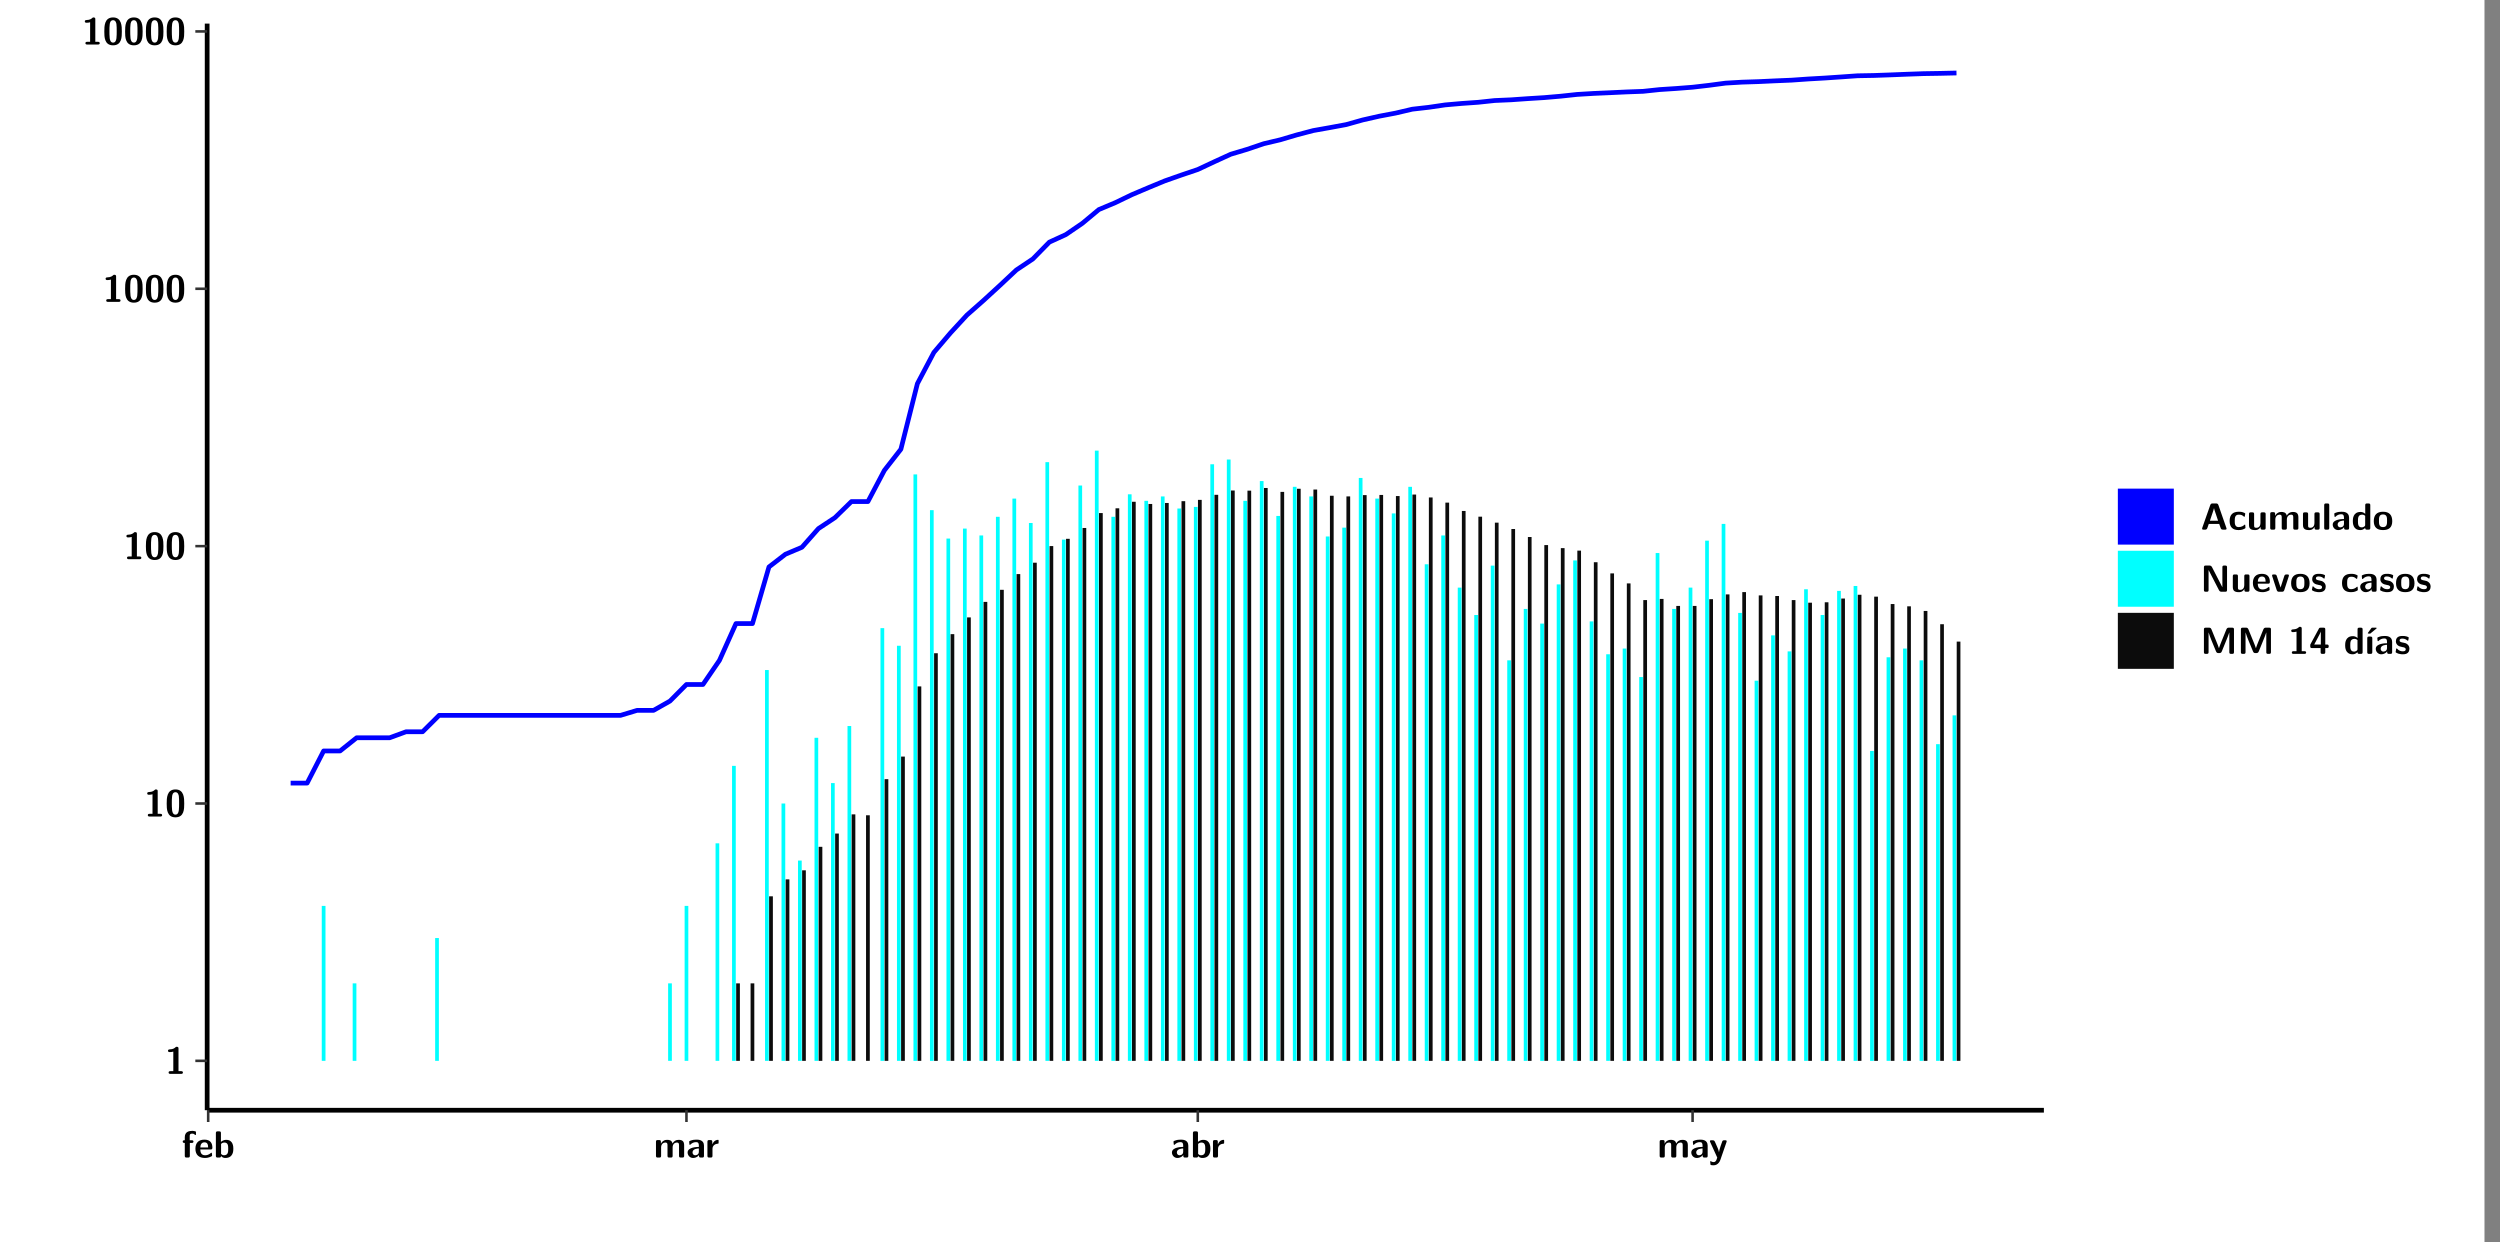 <?xml version="1.0" encoding="UTF-8"?>
<svg xmlns="http://www.w3.org/2000/svg" xmlns:xlink="http://www.w3.org/1999/xlink" width="579.653pt" height="288pt" viewBox="0 0 579.653 288" version="1.1">
<rect x="0" y="0" width="579.653" height="288" fill="#808080" stroke="none"/>
<defs>
<g>
<symbol overflow="visible" id="glyph0-0">
<path style="stroke:none;" d=""/>
</symbol>
<symbol overflow="visible" id="glyph0-1">
<path style="stroke:none;" d="M 3.109 -5.859 C 3.109 -6.016 3.109 -6.281 2.719 -6.281 C 2.547 -6.281 2.516 -6.266 2.406 -6.156 C 2.25 -6.016 1.922 -5.688 1.047 -5.672 C 0.891 -5.672 0.672 -5.609 0.672 -5.359 C 0.672 -5.047 0.969 -5.047 1.094 -5.047 C 1.344 -5.047 1.656 -5.078 1.906 -5.156 L 1.906 -0.625 L 1.234 -0.625 C 1.109 -0.625 0.812 -0.625 0.812 -0.312 C 0.812 0 1.109 0 1.234 0 L 3.719 0 C 3.828 0 4.141 0 4.141 -0.312 C 4.141 -0.625 3.828 -0.625 3.719 -0.625 L 3.109 -0.625 Z M 3.109 -5.859 "/>
</symbol>
<symbol overflow="visible" id="glyph0-2">
<path style="stroke:none;" d="M 4.438 -3 C 4.438 -4.203 4.438 -6.281 2.406 -6.281 C 0.375 -6.281 0.375 -4.219 0.375 -3 C 0.375 -1.812 0.375 0.188 2.406 0.188 C 4.438 0.188 4.438 -1.781 4.438 -3 Z M 2.406 -0.438 C 1.75 -0.438 1.656 -1.25 1.625 -1.484 C 1.562 -1.953 1.562 -2.766 1.562 -3.125 C 1.562 -3.641 1.562 -4.203 1.625 -4.641 C 1.641 -4.875 1.734 -5.641 2.406 -5.641 C 3.047 -5.641 3.156 -4.906 3.188 -4.734 C 3.25 -4.281 3.25 -3.594 3.25 -3.125 C 3.25 -2.625 3.25 -1.953 3.188 -1.469 C 3.156 -1.234 3.062 -0.438 2.406 -0.438 Z M 2.406 -0.438 "/>
</symbol>
<symbol overflow="visible" id="glyph0-3">
<path style="stroke:none;" d="M 1.922 -3.391 L 2.344 -3.391 C 2.453 -3.391 2.766 -3.391 2.766 -3.703 C 2.766 -4.016 2.453 -4.016 2.344 -4.016 L 1.891 -4.016 L 1.891 -4.969 C 1.891 -5.203 1.891 -5.547 2.469 -5.547 C 2.75 -5.547 2.922 -5.469 3.094 -5.297 C 3.156 -5.234 3.188 -5.219 3.219 -5.219 C 3.344 -5.219 3.344 -5.297 3.344 -5.438 L 3.344 -5.844 C 3.344 -6.062 3.328 -6.062 3.031 -6.125 C 2.781 -6.188 2.594 -6.188 2.469 -6.188 C 1.812 -6.188 0.75 -6.031 0.75 -4.719 L 0.75 -4.016 C 0.562 -4.016 0.266 -4.016 0.266 -3.703 C 0.266 -3.391 0.562 -3.391 0.75 -3.391 L 0.75 -0.422 C 0.75 -0.109 0.844 0 1.172 0 L 1.5 0 C 1.828 0 1.922 -0.109 1.922 -0.422 Z M 1.922 -3.391 "/>
</symbol>
<symbol overflow="visible" id="glyph0-4">
<path style="stroke:none;" d="M 3.781 -1.875 C 3.984 -1.875 4.203 -1.891 4.203 -2.281 C 4.203 -3.406 3.672 -4.156 2.359 -4.156 C 0.969 -4.156 0.266 -3.375 0.266 -2.047 C 0.266 -0.609 1.109 0.094 2.484 0.094 C 2.812 0.094 3.312 0.047 3.891 -0.234 C 4.078 -0.328 4.141 -0.359 4.141 -0.469 C 4.141 -0.531 4.125 -0.781 4.109 -0.844 C 4.078 -1.125 4.062 -1.125 3.984 -1.125 C 3.953 -1.125 3.938 -1.125 3.844 -1.047 C 3.328 -0.594 2.797 -0.531 2.516 -0.531 C 1.531 -0.531 1.422 -1.312 1.391 -1.875 Z M 1.406 -2.344 C 1.422 -2.875 1.609 -3.531 2.359 -3.531 C 3.062 -3.531 3.203 -3.031 3.219 -2.344 Z M 1.406 -2.344 "/>
</symbol>
<symbol overflow="visible" id="glyph0-5">
<path style="stroke:none;" d="M 1.703 -5.656 C 1.703 -5.938 1.641 -6.078 1.281 -6.078 L 0.953 -6.078 C 0.641 -6.078 0.531 -5.984 0.531 -5.656 L 0.531 -0.422 C 0.531 -0.109 0.625 0 0.953 0 L 1.312 0 C 1.453 0 1.719 0 1.734 -0.344 C 2.125 0.094 2.578 0.094 2.719 0.094 C 4.578 0.094 4.578 -1.594 4.578 -2.031 C 4.578 -2.453 4.578 -4.109 2.938 -4.109 C 2.219 -4.109 1.781 -3.703 1.703 -3.625 Z M 1.734 -3.172 C 1.844 -3.281 2.109 -3.484 2.5 -3.484 C 3.391 -3.484 3.391 -2.672 3.391 -2.016 C 3.391 -1.375 3.391 -0.531 2.406 -0.531 C 2.047 -0.531 1.828 -0.75 1.734 -0.875 Z M 1.734 -3.172 "/>
</symbol>
<symbol overflow="visible" id="glyph0-6">
<path style="stroke:none;" d="M 7.062 -2.844 C 7.062 -3.75 6.672 -4.109 5.781 -4.109 C 5.156 -4.109 4.688 -3.828 4.359 -3.25 C 4.219 -4.078 3.484 -4.109 3.109 -4.109 C 2.938 -4.109 2.578 -4.109 2.188 -3.828 C 1.906 -3.625 1.734 -3.344 1.672 -3.203 L 1.672 -3.641 C 1.672 -3.922 1.609 -4.062 1.25 -4.062 L 0.953 -4.062 C 0.625 -4.062 0.531 -3.969 0.531 -3.641 L 0.531 -0.422 C 0.531 -0.109 0.625 0 0.953 0 L 1.297 0 C 1.625 0 1.719 -0.109 1.719 -0.422 L 1.719 -2.359 C 1.719 -3.141 2.25 -3.484 2.688 -3.484 C 3.109 -3.484 3.203 -3.297 3.203 -2.828 L 3.203 -0.422 C 3.203 -0.109 3.297 0 3.625 0 L 3.969 0 C 4.297 0 4.391 -0.109 4.391 -0.422 L 4.391 -2.359 C 4.391 -3.141 4.922 -3.484 5.359 -3.484 C 5.781 -3.484 5.875 -3.297 5.875 -2.828 L 5.875 -0.422 C 5.875 -0.109 5.969 0 6.297 0 L 6.641 0 C 6.984 0 7.062 -0.109 7.062 -0.422 Z M 7.062 -2.844 "/>
</symbol>
<symbol overflow="visible" id="glyph0-7">
<path style="stroke:none;" d="M 4.062 -2.766 C 4.062 -4.156 2.734 -4.156 2.297 -4.156 C 1.891 -4.156 1.453 -4.125 0.859 -3.891 C 0.672 -3.797 0.625 -3.781 0.625 -3.688 C 0.625 -3.625 0.688 -3.109 0.688 -3.047 C 0.703 -2.984 0.75 -2.938 0.812 -2.938 C 0.844 -2.938 0.875 -2.969 0.906 -3 C 1.281 -3.391 1.719 -3.578 2.266 -3.578 C 2.734 -3.578 2.875 -3.297 2.875 -2.781 L 2.875 -2.469 C 2.562 -2.469 0.266 -2.453 0.266 -1.172 C 0.266 -0.547 0.766 0.094 1.531 0.094 C 1.828 0.094 2.484 0.016 2.906 -0.594 L 2.906 -0.422 C 2.906 -0.141 2.969 0 3.328 0 L 3.641 0 C 3.984 0 4.062 -0.109 4.062 -0.422 Z M 2.875 -1.344 C 2.875 -0.531 2.047 -0.531 2.016 -0.531 C 1.641 -0.531 1.406 -0.844 1.406 -1.188 C 1.406 -2.047 2.625 -2.109 2.875 -2.109 Z M 2.875 -1.344 "/>
</symbol>
<symbol overflow="visible" id="glyph0-8">
<path style="stroke:none;" d="M 1.703 -2.016 C 1.703 -2.844 2.391 -3.188 2.938 -3.219 C 3.109 -3.234 3.125 -3.234 3.125 -3.469 L 3.125 -3.875 C 3.125 -4.047 3.125 -4.109 2.969 -4.109 C 2.719 -4.109 2.078 -4.031 1.672 -3.078 L 1.656 -3.078 L 1.656 -3.641 C 1.656 -3.922 1.594 -4.062 1.234 -4.062 L 0.953 -4.062 C 0.641 -4.062 0.531 -3.969 0.531 -3.641 L 0.531 -0.422 C 0.531 -0.109 0.625 0 0.953 0 L 1.281 0 C 1.609 0 1.703 -0.109 1.703 -0.422 Z M 1.703 -2.016 "/>
</symbol>
<symbol overflow="visible" id="glyph0-9">
<path style="stroke:none;" d="M 4.109 -3.609 C 4.141 -3.719 4.141 -3.734 4.141 -3.781 C 4.141 -4.016 3.906 -4.016 3.797 -4.016 L 3.609 -4.016 C 3.469 -4.016 3.266 -4.016 3.141 -3.812 C 3.109 -3.766 2.406 -1.828 2.359 -1.25 L 2.344 -1.25 C 2.312 -1.672 1.953 -2.484 1.562 -3.328 C 1.328 -3.891 1.266 -4.016 0.828 -4.016 L 0.594 -4.016 C 0.469 -4.016 0.25 -4.016 0.25 -3.781 C 0.25 -3.75 0.281 -3.688 0.297 -3.641 L 1.953 0 C 1.891 0.188 1.859 0.281 1.828 0.375 C 1.734 0.656 1.578 1.047 1.109 1.047 C 0.812 1.047 0.609 0.922 0.516 0.875 C 0.469 0.844 0.453 0.828 0.422 0.828 C 0.391 0.828 0.312 0.859 0.312 0.969 C 0.312 1.031 0.375 1.641 0.391 1.672 C 0.469 1.781 0.953 1.797 1.094 1.797 C 2.172 1.797 2.609 0.766 2.672 0.547 Z M 4.109 -3.609 "/>
</symbol>
<symbol overflow="visible" id="glyph0-10">
<path style="stroke:none;" d="M 4.156 -5.703 C 4.031 -6.078 3.766 -6.078 3.594 -6.078 L 2.828 -6.078 C 2.641 -6.078 2.391 -6.078 2.266 -5.703 L 0.406 -0.406 C 0.375 -0.297 0.375 -0.281 0.375 -0.234 C 0.375 0 0.594 0 0.703 0 L 1.031 0 C 1.188 0 1.453 0 1.578 -0.344 L 1.922 -1.328 L 4.344 -1.328 L 4.641 -0.484 C 4.75 -0.172 4.812 0 5.234 0 L 5.703 0 C 5.828 0 6.047 0 6.047 -0.234 C 6.047 -0.281 6.047 -0.297 6 -0.406 Z M 2.812 -3.938 C 2.938 -4.328 3.062 -4.656 3.125 -4.969 L 3.141 -4.969 C 3.188 -4.766 3.188 -4.75 3.25 -4.547 L 4.078 -2.078 L 2.188 -2.078 Z M 2.812 -3.938 "/>
</symbol>
<symbol overflow="visible" id="glyph0-11">
<path style="stroke:none;" d="M 4 -0.438 C 4 -0.531 3.969 -0.938 3.953 -1.047 C 3.953 -1.078 3.938 -1.172 3.844 -1.172 C 3.812 -1.172 3.797 -1.172 3.703 -1.078 C 3.562 -0.953 3.141 -0.594 2.422 -0.594 C 1.516 -0.594 1.516 -1.469 1.516 -2.031 C 1.516 -2.75 1.562 -3.484 2.453 -3.484 C 3.031 -3.484 3.266 -3.344 3.578 -3.078 C 3.688 -2.984 3.703 -2.984 3.734 -2.984 C 3.828 -2.984 3.844 -3.062 3.844 -3.094 C 3.859 -3.172 3.953 -3.656 3.953 -3.703 C 3.953 -3.781 3.891 -3.812 3.75 -3.891 C 3.328 -4.078 3.062 -4.156 2.453 -4.156 C 1.141 -4.156 0.328 -3.547 0.328 -2.016 C 0.328 -0.562 1.078 0.094 2.406 0.094 C 2.641 0.094 3.172 0.094 3.75 -0.203 C 4 -0.344 4 -0.344 4 -0.438 Z M 4 -0.438 "/>
</symbol>
<symbol overflow="visible" id="glyph0-12">
<path style="stroke:none;" d="M 4.391 -3.594 C 4.391 -3.875 4.328 -4.016 3.969 -4.016 L 3.609 -4.016 C 3.281 -4.016 3.188 -3.906 3.188 -3.594 L 3.188 -1.516 C 3.188 -0.938 2.891 -0.438 2.266 -0.438 C 1.766 -0.438 1.719 -0.562 1.719 -1.031 L 1.719 -3.594 C 1.719 -3.875 1.656 -4.016 1.297 -4.016 L 0.953 -4.016 C 0.625 -4.016 0.531 -3.922 0.531 -3.594 L 0.531 -1.109 C 0.531 -0.172 1.031 0.094 1.953 0.094 C 2.188 0.094 2.812 0.094 3.219 -0.656 L 3.219 -0.422 C 3.219 -0.141 3.281 0 3.641 0 L 3.969 0 C 4.297 0 4.391 -0.109 4.391 -0.422 Z M 4.391 -3.594 "/>
</symbol>
<symbol overflow="visible" id="glyph0-13">
<path style="stroke:none;" d="M 1.703 -5.656 C 1.703 -5.938 1.641 -6.078 1.281 -6.078 L 0.953 -6.078 C 0.641 -6.078 0.531 -5.984 0.531 -5.656 L 0.531 -0.422 C 0.531 -0.109 0.625 0 0.953 0 L 1.281 0 C 1.609 0 1.703 -0.109 1.703 -0.422 Z M 1.703 -5.656 "/>
</symbol>
<symbol overflow="visible" id="glyph0-14">
<path style="stroke:none;" d="M 4.375 -5.656 C 4.375 -5.938 4.312 -6.078 3.953 -6.078 L 3.625 -6.078 C 3.297 -6.078 3.203 -5.969 3.203 -5.656 L 3.203 -3.672 C 2.812 -4.047 2.375 -4.109 2.109 -4.109 C 0.328 -4.109 0.328 -2.422 0.328 -2 C 0.328 -1.594 0.328 0.094 2.062 0.094 C 2.422 0.094 2.812 -0.016 3.188 -0.406 C 3.188 -0.094 3.297 0 3.609 0 L 3.953 0 C 4.281 0 4.375 -0.109 4.375 -0.422 Z M 3.188 -1.094 C 3.188 -0.953 3.188 -0.875 2.922 -0.688 C 2.703 -0.547 2.5 -0.531 2.406 -0.531 C 1.516 -0.531 1.516 -1.344 1.516 -2 C 1.516 -2.656 1.516 -3.484 2.5 -3.484 C 2.75 -3.484 2.984 -3.391 3.188 -3.203 Z M 3.188 -1.094 "/>
</symbol>
<symbol overflow="visible" id="glyph0-15">
<path style="stroke:none;" d="M 4.547 -1.969 C 4.547 -3.406 3.844 -4.156 2.406 -4.156 C 0.953 -4.156 0.266 -3.391 0.266 -1.969 C 0.266 -0.547 1.031 0.094 2.406 0.094 C 3.781 0.094 4.547 -0.531 4.547 -1.969 Z M 2.406 -0.594 C 1.469 -0.594 1.469 -1.375 1.469 -2.078 C 1.469 -2.75 1.469 -3.531 2.406 -3.531 C 3.344 -3.531 3.344 -2.766 3.344 -2.078 C 3.344 -1.391 3.344 -0.594 2.406 -0.594 Z M 2.406 -0.594 "/>
</symbol>
<symbol overflow="visible" id="glyph0-16">
<path style="stroke:none;" d="M 2.656 -5.734 C 2.469 -6.078 2.203 -6.078 2.031 -6.078 L 1.219 -6.078 C 0.906 -6.078 0.797 -5.984 0.797 -5.656 L 0.797 -0.422 C 0.797 -0.109 0.891 0 1.219 0 L 1.453 0 C 1.781 0 1.875 -0.109 1.875 -0.422 L 1.875 -5.016 L 1.891 -5.016 L 4.297 -0.344 C 4.484 0 4.75 0 4.922 0 L 5.734 0 C 6.062 0 6.156 -0.109 6.156 -0.422 L 6.156 -5.656 C 6.156 -5.938 6.094 -6.078 5.734 -6.078 L 5.5 -6.078 C 5.156 -6.078 5.078 -5.969 5.078 -5.656 L 5.078 -1.062 L 5.062 -1.062 Z M 2.656 -5.734 "/>
</symbol>
<symbol overflow="visible" id="glyph0-17">
<path style="stroke:none;" d="M 4.109 -3.609 C 4.141 -3.719 4.141 -3.75 4.141 -3.766 C 4.141 -4.016 3.922 -4.016 3.797 -4.016 L 3.609 -4.016 C 3.25 -4.016 3.141 -3.891 3.062 -3.641 L 2.203 -0.984 L 1.328 -3.641 C 1.266 -3.828 1.203 -4.016 0.781 -4.016 L 0.578 -4.016 C 0.453 -4.016 0.234 -4.016 0.234 -3.766 C 0.234 -3.75 0.234 -3.719 0.266 -3.609 L 1.312 -0.375 C 1.438 0 1.703 0 1.859 0 L 2.5 0 C 2.672 0 2.938 0 3.062 -0.375 Z M 4.109 -3.609 "/>
</symbol>
<symbol overflow="visible" id="glyph0-18">
<path style="stroke:none;" d="M 3.469 -1.234 C 3.469 -1.734 3.203 -2.031 3.047 -2.172 C 2.703 -2.484 2.391 -2.547 2.031 -2.609 C 1.547 -2.703 1.188 -2.766 1.188 -3.109 C 1.188 -3.469 1.484 -3.547 1.828 -3.547 C 2.406 -3.547 2.719 -3.328 2.953 -3.125 C 3.047 -3.047 3.062 -3.047 3.094 -3.047 C 3.188 -3.047 3.203 -3.125 3.203 -3.156 C 3.219 -3.219 3.312 -3.719 3.312 -3.766 C 3.312 -3.906 2.844 -4.031 2.75 -4.062 C 2.406 -4.156 2.125 -4.156 1.891 -4.156 C 1.5 -4.156 0.328 -4.156 0.328 -2.906 C 0.328 -2.484 0.516 -2.219 0.75 -2 C 1.062 -1.734 1.406 -1.672 1.906 -1.562 C 2.156 -1.531 2.609 -1.453 2.609 -1.062 C 2.609 -0.656 2.266 -0.594 1.922 -0.594 C 1.531 -0.594 1.047 -0.703 0.625 -1.188 C 0.594 -1.234 0.562 -1.266 0.516 -1.266 C 0.422 -1.266 0.406 -1.188 0.391 -1.125 C 0.375 -1.016 0.266 -0.516 0.266 -0.422 C 0.266 -0.266 0.922 -0.062 0.922 -0.047 C 1.406 0.094 1.766 0.094 1.922 0.094 C 2.359 0.094 3.469 0.062 3.469 -1.234 Z M 3.469 -1.234 "/>
</symbol>
<symbol overflow="visible" id="glyph0-19">
<path style="stroke:none;" d="M 4.859 -2.859 C 4.688 -2.422 4.359 -1.609 4.281 -1.312 C 4.203 -1.625 3.844 -2.484 3.656 -2.953 L 2.531 -5.719 C 2.391 -6.078 2.109 -6.078 1.953 -6.078 L 1.219 -6.078 C 0.906 -6.078 0.797 -5.984 0.797 -5.656 L 0.797 -0.422 C 0.797 -0.109 0.891 0 1.219 0 L 1.453 0 C 1.781 0 1.875 -0.109 1.875 -0.422 L 1.875 -4.953 L 1.891 -4.953 C 1.984 -4.562 2.375 -3.578 2.578 -3.062 L 3.609 -0.562 C 3.766 -0.188 3.969 -0.188 4.266 -0.188 C 4.562 -0.188 4.781 -0.188 4.938 -0.562 L 6.062 -3.328 C 6.141 -3.531 6.625 -4.719 6.672 -4.953 L 6.688 -4.953 L 6.688 -0.422 C 6.688 -0.141 6.75 0 7.109 0 L 7.344 0 C 7.672 0 7.766 -0.109 7.766 -0.422 L 7.766 -5.656 C 7.766 -5.938 7.703 -6.078 7.344 -6.078 L 6.609 -6.078 C 6.391 -6.078 6.172 -6.062 6.016 -5.703 Z M 4.859 -2.859 "/>
</symbol>
<symbol overflow="visible" id="glyph0-20">
<path style="stroke:none;" d="M 0.344 -2.297 C 0.266 -2.172 0.266 -2.141 0.266 -1.984 L 0.266 -1.766 C 0.266 -1.484 0.328 -1.344 0.688 -1.344 L 2.672 -1.344 L 2.672 -0.422 C 2.672 -0.141 2.719 0 3.078 0 L 3.328 0 C 3.656 0 3.75 -0.109 3.75 -0.422 L 3.75 -1.344 L 4.125 -1.344 C 4.391 -1.344 4.547 -1.406 4.547 -1.75 C 4.547 -2.078 4.422 -2.172 4.125 -2.172 L 3.75 -2.172 L 3.75 -5.656 C 3.75 -5.984 3.656 -6.078 3.328 -6.078 L 2.688 -6.078 C 2.531 -6.078 2.391 -6.078 2.281 -5.875 Z M 1.188 -2.172 C 2.578 -4.75 2.672 -5.016 2.703 -5.156 L 2.719 -5.156 L 2.719 -2.172 Z M 1.188 -2.172 "/>
</symbol>
<symbol overflow="visible" id="glyph0-21">
<path style="stroke:none;" d="M 3.906 -5.844 C 3.953 -5.875 4 -5.922 4 -5.969 C 4 -6.078 3.906 -6.078 3.766 -6.078 L 3.047 -6.078 C 2.875 -6.078 2.859 -6.078 2.781 -5.984 L 2.031 -4.953 C 1.953 -4.859 1.953 -4.844 1.953 -4.828 C 1.953 -4.703 2.047 -4.703 2.188 -4.703 L 2.516 -4.703 Z M 3.906 -5.844 "/>
</symbol>
<symbol overflow="visible" id="glyph0-22">
<path style="stroke:none;" d="M 1.703 -3.594 C 1.703 -3.875 1.641 -4.016 1.281 -4.016 L 0.953 -4.016 C 0.641 -4.016 0.531 -3.922 0.531 -3.594 L 0.531 -0.422 C 0.531 -0.109 0.625 0 0.953 0 L 1.281 0 C 1.609 0 1.703 -0.109 1.703 -0.422 Z M 1.703 -3.594 "/>
</symbol>
</g>
<clipPath id="clip1">
  <path d="M 0 0 L 576.008 0 L 576.008 288 L 0 288 Z M 0 0 "/>
</clipPath>
<clipPath id="clip2">
  <path d="M 48.031 5.477 L 473.898 5.477 L 473.898 257.414 L 48.031 257.414 Z M 48.031 5.477 "/>
</clipPath>
</defs>
<g id="surface1">
<g clip-path="url(#clip1)" clip-rule="nonzero">
<path style="fill-rule:nonzero;fill:rgb(100%,100%,100%);fill-opacity:1;stroke-width:0.598;stroke-linecap:round;stroke-linejoin:round;stroke:rgb(100%,100%,100%);stroke-opacity:1;stroke-miterlimit:10;" d="M 0 0 L 0 288.004 L 576.008 288.004 L 576.008 0 Z M 0 0 " transform="matrix(1,0,0,-1,0,288)"/>
</g>
<g clip-path="url(#clip2)" clip-rule="nonzero">
<path style=" stroke:none;fill-rule:nonzero;fill:rgb(100%,100%,100%);fill-opacity:1;" d="M 48.031 257.414 L 48.031 5.477 L 473.898 5.477 L 473.898 257.414 Z M 48.031 257.414 "/>
</g>
<path style=" stroke:none;fill-rule:nonzero;fill:rgb(0%,100%,100%);fill-opacity:1;" d="M 74.602 245.969 L 74.602 210.043 L 75.469 210.043 L 75.469 245.969 Z M 74.602 245.969 "/>
<path style=" stroke:none;fill-rule:nonzero;fill:rgb(0%,100%,100%);fill-opacity:1;" d="M 81.773 245.969 L 81.773 228.004 L 82.633 228.004 L 82.633 245.969 Z M 81.773 245.969 "/>
<path style=" stroke:none;fill-rule:nonzero;fill:rgb(0%,100%,100%);fill-opacity:1;" d="M 100.895 245.969 L 100.895 217.492 L 101.758 217.492 L 101.758 245.969 Z M 100.895 245.969 "/>
<path style=" stroke:none;fill-rule:nonzero;fill:rgb(0%,100%,100%);fill-opacity:1;" d="M 154.91 245.969 L 154.91 228.004 L 155.777 228.004 L 155.777 245.969 Z M 154.91 245.969 "/>
<path style=" stroke:none;fill-rule:nonzero;fill:rgb(0%,100%,100%);fill-opacity:1;" d="M 158.738 245.969 L 158.738 210.043 L 159.594 210.043 L 159.594 245.969 Z M 158.738 245.969 "/>
<path style=" stroke:none;fill-rule:nonzero;fill:rgb(0%,100%,100%);fill-opacity:1;" d="M 165.91 245.969 L 165.91 195.535 L 166.766 195.535 L 166.766 245.969 Z M 165.91 245.969 "/>
<path style=" stroke:none;fill-rule:nonzero;fill:rgb(0%,100%,100%);fill-opacity:1;" d="M 169.734 245.969 L 169.734 177.574 L 170.594 177.574 L 170.594 245.969 Z M 169.734 245.969 "/>
<path style=" stroke:none;fill-rule:nonzero;fill:rgb(4.999%,4.999%,4.999%);fill-opacity:1;" d="M 170.691 245.969 L 170.691 228.004 L 171.551 228.004 L 171.551 245.969 Z M 170.691 245.969 "/>
<path style=" stroke:none;fill-rule:nonzero;fill:rgb(4.999%,4.999%,4.999%);fill-opacity:1;" d="M 174.031 245.969 L 174.031 228.004 L 174.895 228.004 L 174.895 245.969 Z M 174.031 245.969 "/>
<path style=" stroke:none;fill-rule:nonzero;fill:rgb(0%,100%,100%);fill-opacity:1;" d="M 177.379 245.969 L 177.379 155.355 L 178.242 155.355 L 178.242 245.969 Z M 177.379 245.969 "/>
<path style=" stroke:none;fill-rule:nonzero;fill:rgb(4.999%,4.999%,4.999%);fill-opacity:1;" d="M 178.332 245.969 L 178.332 207.82 L 179.199 207.82 L 179.199 245.969 Z M 178.332 245.969 "/>
<path style=" stroke:none;fill-rule:nonzero;fill:rgb(0%,100%,100%);fill-opacity:1;" d="M 181.203 245.969 L 181.203 186.301 L 182.07 186.301 L 182.07 245.969 Z M 181.203 245.969 "/>
<path style=" stroke:none;fill-rule:nonzero;fill:rgb(4.999%,4.999%,4.999%);fill-opacity:1;" d="M 182.16 245.969 L 182.16 203.895 L 183.027 203.895 L 183.027 245.969 Z M 182.16 245.969 "/>
<path style=" stroke:none;fill-rule:nonzero;fill:rgb(0%,100%,100%);fill-opacity:1;" d="M 185.027 245.969 L 185.027 199.531 L 185.887 199.531 L 185.887 245.969 Z M 185.027 245.969 "/>
<path style=" stroke:none;fill-rule:nonzero;fill:rgb(4.999%,4.999%,4.999%);fill-opacity:1;" d="M 185.984 245.969 L 185.984 201.793 L 186.84 201.793 L 186.84 245.969 Z M 185.984 245.969 "/>
<path style=" stroke:none;fill-rule:nonzero;fill:rgb(0%,100%,100%);fill-opacity:1;" d="M 188.855 245.969 L 188.855 171.066 L 189.711 171.066 L 189.711 245.969 Z M 188.855 245.969 "/>
<path style=" stroke:none;fill-rule:nonzero;fill:rgb(4.999%,4.999%,4.999%);fill-opacity:1;" d="M 189.812 245.969 L 189.812 196.344 L 190.668 196.344 L 190.668 245.969 Z M 189.812 245.969 "/>
<path style=" stroke:none;fill-rule:nonzero;fill:rgb(0%,100%,100%);fill-opacity:1;" d="M 192.68 245.969 L 192.68 181.566 L 193.535 181.566 L 193.535 245.969 Z M 192.68 245.969 "/>
<path style=" stroke:none;fill-rule:nonzero;fill:rgb(4.999%,4.999%,4.999%);fill-opacity:1;" d="M 193.637 245.969 L 193.637 193.266 L 194.492 193.266 L 194.492 245.969 Z M 193.637 245.969 "/>
<path style=" stroke:none;fill-rule:nonzero;fill:rgb(0%,100%,100%);fill-opacity:1;" d="M 196.504 245.969 L 196.504 168.336 L 197.363 168.336 L 197.363 245.969 Z M 196.504 245.969 "/>
<path style=" stroke:none;fill-rule:nonzero;fill:rgb(4.999%,4.999%,4.999%);fill-opacity:1;" d="M 197.461 245.969 L 197.461 188.82 L 198.32 188.82 L 198.32 245.969 Z M 197.461 245.969 "/>
<path style=" stroke:none;fill-rule:nonzero;fill:rgb(4.999%,4.999%,4.999%);fill-opacity:1;" d="M 200.801 245.969 L 200.801 189.031 L 201.668 189.031 L 201.668 245.969 Z M 200.801 245.969 "/>
<path style=" stroke:none;fill-rule:nonzero;fill:rgb(0%,100%,100%);fill-opacity:1;" d="M 204.148 245.969 L 204.148 145.641 L 205.016 145.641 L 205.016 245.969 Z M 204.148 245.969 "/>
<path style=" stroke:none;fill-rule:nonzero;fill:rgb(4.999%,4.999%,4.999%);fill-opacity:1;" d="M 205.102 245.969 L 205.102 180.66 L 205.969 180.66 L 205.969 245.969 Z M 205.102 245.969 "/>
<path style=" stroke:none;fill-rule:nonzero;fill:rgb(0%,100%,100%);fill-opacity:1;" d="M 207.973 245.969 L 207.973 149.727 L 208.84 149.727 L 208.84 245.969 Z M 207.973 245.969 "/>
<path style=" stroke:none;fill-rule:nonzero;fill:rgb(4.999%,4.999%,4.999%);fill-opacity:1;" d="M 208.93 245.969 L 208.93 175.422 L 209.797 175.422 L 209.797 245.969 Z M 208.93 245.969 "/>
<path style=" stroke:none;fill-rule:nonzero;fill:rgb(0%,100%,100%);fill-opacity:1;" d="M 211.797 245.969 L 211.797 109.996 L 212.656 109.996 L 212.656 245.969 Z M 211.797 245.969 "/>
<path style=" stroke:none;fill-rule:nonzero;fill:rgb(4.999%,4.999%,4.999%);fill-opacity:1;" d="M 212.754 245.969 L 212.754 159.152 L 213.613 159.152 L 213.613 245.969 Z M 212.754 245.969 "/>
<path style=" stroke:none;fill-rule:nonzero;fill:rgb(0%,100%,100%);fill-opacity:1;" d="M 215.625 245.969 L 215.625 118.285 L 216.48 118.285 L 216.48 245.969 Z M 215.625 245.969 "/>
<path style=" stroke:none;fill-rule:nonzero;fill:rgb(4.999%,4.999%,4.999%);fill-opacity:1;" d="M 216.582 245.969 L 216.582 151.461 L 217.438 151.461 L 217.438 245.969 Z M 216.582 245.969 "/>
<path style=" stroke:none;fill-rule:nonzero;fill:rgb(0%,100%,100%);fill-opacity:1;" d="M 219.449 245.969 L 219.449 124.871 L 220.309 124.871 L 220.309 245.969 Z M 219.449 245.969 "/>
<path style=" stroke:none;fill-rule:nonzero;fill:rgb(4.999%,4.999%,4.999%);fill-opacity:1;" d="M 220.406 245.969 L 220.406 147.035 L 221.262 147.035 L 221.262 245.969 Z M 220.406 245.969 "/>
<path style=" stroke:none;fill-rule:nonzero;fill:rgb(0%,100%,100%);fill-opacity:1;" d="M 223.277 245.969 L 223.277 122.559 L 224.133 122.559 L 224.133 245.969 Z M 223.277 245.969 "/>
<path style=" stroke:none;fill-rule:nonzero;fill:rgb(4.999%,4.999%,4.999%);fill-opacity:1;" d="M 224.23 245.969 L 224.23 143.152 L 225.09 143.152 L 225.09 245.969 Z M 224.23 245.969 "/>
<path style=" stroke:none;fill-rule:nonzero;fill:rgb(0%,100%,100%);fill-opacity:1;" d="M 227.09 245.969 L 227.09 124.152 L 227.957 124.152 L 227.957 245.969 Z M 227.09 245.969 "/>
<path style=" stroke:none;fill-rule:nonzero;fill:rgb(4.999%,4.999%,4.999%);fill-opacity:1;" d="M 228.047 245.969 L 228.047 139.555 L 228.914 139.555 L 228.914 245.969 Z M 228.047 245.969 "/>
<path style=" stroke:none;fill-rule:nonzero;fill:rgb(0%,100%,100%);fill-opacity:1;" d="M 230.918 245.969 L 230.918 119.828 L 231.785 119.828 L 231.785 245.969 Z M 230.918 245.969 "/>
<path style=" stroke:none;fill-rule:nonzero;fill:rgb(4.999%,4.999%,4.999%);fill-opacity:1;" d="M 231.875 245.969 L 231.875 136.754 L 232.738 136.754 L 232.738 245.969 Z M 231.875 245.969 "/>
<path style=" stroke:none;fill-rule:nonzero;fill:rgb(0%,100%,100%);fill-opacity:1;" d="M 234.742 245.969 L 234.742 115.605 L 235.609 115.605 L 235.609 245.969 Z M 234.742 245.969 "/>
<path style=" stroke:none;fill-rule:nonzero;fill:rgb(4.999%,4.999%,4.999%);fill-opacity:1;" d="M 235.699 245.969 L 235.699 133.109 L 236.555 133.109 L 236.555 245.969 Z M 235.699 245.969 "/>
<path style=" stroke:none;fill-rule:nonzero;fill:rgb(0%,100%,100%);fill-opacity:1;" d="M 238.57 245.969 L 238.57 121.262 L 239.426 121.262 L 239.426 245.969 Z M 238.57 245.969 "/>
<path style=" stroke:none;fill-rule:nonzero;fill:rgb(4.999%,4.999%,4.999%);fill-opacity:1;" d="M 239.523 245.969 L 239.523 130.469 L 240.383 130.469 L 240.383 245.969 Z M 239.523 245.969 "/>
<path style=" stroke:none;fill-rule:nonzero;fill:rgb(0%,100%,100%);fill-opacity:1;" d="M 242.395 245.969 L 242.395 107.156 L 243.25 107.156 L 243.25 245.969 Z M 242.395 245.969 "/>
<path style=" stroke:none;fill-rule:nonzero;fill:rgb(4.999%,4.999%,4.999%);fill-opacity:1;" d="M 243.352 245.969 L 243.352 126.613 L 244.207 126.613 L 244.207 245.969 Z M 243.352 245.969 "/>
<path style=" stroke:none;fill-rule:nonzero;fill:rgb(0%,100%,100%);fill-opacity:1;" d="M 246.219 245.969 L 246.219 125.117 L 247.078 125.117 L 247.078 245.969 Z M 246.219 245.969 "/>
<path style=" stroke:none;fill-rule:nonzero;fill:rgb(4.999%,4.999%,4.999%);fill-opacity:1;" d="M 247.176 245.969 L 247.176 124.93 L 248.031 124.93 L 248.031 245.969 Z M 247.176 245.969 "/>
<path style=" stroke:none;fill-rule:nonzero;fill:rgb(0%,100%,100%);fill-opacity:1;" d="M 250.047 245.969 L 250.047 112.574 L 250.902 112.574 L 250.902 245.969 Z M 250.047 245.969 "/>
<path style=" stroke:none;fill-rule:nonzero;fill:rgb(4.999%,4.999%,4.999%);fill-opacity:1;" d="M 251.004 245.969 L 251.004 122.418 L 251.859 122.418 L 251.859 245.969 Z M 251.004 245.969 "/>
<path style=" stroke:none;fill-rule:nonzero;fill:rgb(0%,100%,100%);fill-opacity:1;" d="M 253.859 245.969 L 253.859 104.484 L 254.727 104.484 L 254.727 245.969 Z M 253.859 245.969 "/>
<path style=" stroke:none;fill-rule:nonzero;fill:rgb(4.999%,4.999%,4.999%);fill-opacity:1;" d="M 254.816 245.969 L 254.816 118.961 L 255.684 118.961 L 255.684 245.969 Z M 254.816 245.969 "/>
<path style=" stroke:none;fill-rule:nonzero;fill:rgb(0%,100%,100%);fill-opacity:1;" d="M 257.688 245.969 L 257.688 119.828 L 258.555 119.828 L 258.555 245.969 Z M 257.688 245.969 "/>
<path style=" stroke:none;fill-rule:nonzero;fill:rgb(4.999%,4.999%,4.999%);fill-opacity:1;" d="M 258.645 245.969 L 258.645 117.855 L 259.512 117.855 L 259.512 245.969 Z M 258.645 245.969 "/>
<path style=" stroke:none;fill-rule:nonzero;fill:rgb(0%,100%,100%);fill-opacity:1;" d="M 261.512 245.969 L 261.512 114.609 L 262.371 114.609 L 262.371 245.969 Z M 261.512 245.969 "/>
<path style=" stroke:none;fill-rule:nonzero;fill:rgb(4.999%,4.999%,4.999%);fill-opacity:1;" d="M 262.469 245.969 L 262.469 116.34 L 263.324 116.34 L 263.324 245.969 Z M 262.469 245.969 "/>
<path style=" stroke:none;fill-rule:nonzero;fill:rgb(0%,100%,100%);fill-opacity:1;" d="M 265.34 245.969 L 265.34 116.121 L 266.195 116.121 L 266.195 245.969 Z M 265.34 245.969 "/>
<path style=" stroke:none;fill-rule:nonzero;fill:rgb(4.999%,4.999%,4.999%);fill-opacity:1;" d="M 266.293 245.969 L 266.293 116.852 L 267.152 116.852 L 267.152 245.969 Z M 266.293 245.969 "/>
<path style=" stroke:none;fill-rule:nonzero;fill:rgb(0%,100%,100%);fill-opacity:1;" d="M 269.164 245.969 L 269.164 115.105 L 270.02 115.105 L 270.02 245.969 Z M 269.164 245.969 "/>
<path style=" stroke:none;fill-rule:nonzero;fill:rgb(4.999%,4.999%,4.999%);fill-opacity:1;" d="M 270.121 245.969 L 270.121 116.621 L 270.977 116.621 L 270.977 245.969 Z M 270.121 245.969 "/>
<path style=" stroke:none;fill-rule:nonzero;fill:rgb(0%,100%,100%);fill-opacity:1;" d="M 272.988 245.969 L 272.988 117.906 L 273.848 117.906 L 273.848 245.969 Z M 272.988 245.969 "/>
<path style=" stroke:none;fill-rule:nonzero;fill:rgb(4.999%,4.999%,4.999%);fill-opacity:1;" d="M 273.945 245.969 L 273.945 116.203 L 274.805 116.203 L 274.805 245.969 Z M 273.945 245.969 "/>
<path style=" stroke:none;fill-rule:nonzero;fill:rgb(0%,100%,100%);fill-opacity:1;" d="M 276.816 245.969 L 276.816 117.535 L 277.672 117.535 L 277.672 245.969 Z M 276.816 245.969 "/>
<path style=" stroke:none;fill-rule:nonzero;fill:rgb(4.999%,4.999%,4.999%);fill-opacity:1;" d="M 277.762 245.969 L 277.762 115.902 L 278.629 115.902 L 278.629 245.969 Z M 277.762 245.969 "/>
<path style=" stroke:none;fill-rule:nonzero;fill:rgb(0%,100%,100%);fill-opacity:1;" d="M 280.633 245.969 L 280.633 107.645 L 281.496 107.645 L 281.496 245.969 Z M 280.633 245.969 "/>
<path style=" stroke:none;fill-rule:nonzero;fill:rgb(4.999%,4.999%,4.999%);fill-opacity:1;" d="M 281.586 245.969 L 281.586 114.727 L 282.453 114.727 L 282.453 245.969 Z M 281.586 245.969 "/>
<path style=" stroke:none;fill-rule:nonzero;fill:rgb(0%,100%,100%);fill-opacity:1;" d="M 284.457 245.969 L 284.457 106.547 L 285.324 106.547 L 285.324 245.969 Z M 284.457 245.969 "/>
<path style=" stroke:none;fill-rule:nonzero;fill:rgb(4.999%,4.999%,4.999%);fill-opacity:1;" d="M 285.414 245.969 L 285.414 113.73 L 286.281 113.73 L 286.281 245.969 Z M 285.414 245.969 "/>
<path style=" stroke:none;fill-rule:nonzero;fill:rgb(0%,100%,100%);fill-opacity:1;" d="M 288.281 245.969 L 288.281 116.121 L 289.141 116.121 L 289.141 245.969 Z M 288.281 245.969 "/>
<path style=" stroke:none;fill-rule:nonzero;fill:rgb(4.999%,4.999%,4.999%);fill-opacity:1;" d="M 289.238 245.969 L 289.238 113.762 L 290.098 113.762 L 290.098 245.969 Z M 289.238 245.969 "/>
<path style=" stroke:none;fill-rule:nonzero;fill:rgb(0%,100%,100%);fill-opacity:1;" d="M 292.109 245.969 L 292.109 111.539 L 292.965 111.539 L 292.965 245.969 Z M 292.109 245.969 "/>
<path style=" stroke:none;fill-rule:nonzero;fill:rgb(4.999%,4.999%,4.999%);fill-opacity:1;" d="M 293.066 245.969 L 293.066 113.145 L 293.922 113.145 L 293.922 245.969 Z M 293.066 245.969 "/>
<path style=" stroke:none;fill-rule:nonzero;fill:rgb(0%,100%,100%);fill-opacity:1;" d="M 295.934 245.969 L 295.934 119.629 L 296.789 119.629 L 296.789 245.969 Z M 295.934 245.969 "/>
<path style=" stroke:none;fill-rule:nonzero;fill:rgb(4.999%,4.999%,4.999%);fill-opacity:1;" d="M 296.891 245.969 L 296.891 114.051 L 297.746 114.051 L 297.746 245.969 Z M 296.891 245.969 "/>
<path style=" stroke:none;fill-rule:nonzero;fill:rgb(0%,100%,100%);fill-opacity:1;" d="M 299.762 245.969 L 299.762 112.875 L 300.617 112.875 L 300.617 245.969 Z M 299.762 245.969 "/>
<path style=" stroke:none;fill-rule:nonzero;fill:rgb(4.999%,4.999%,4.999%);fill-opacity:1;" d="M 300.715 245.969 L 300.715 113.324 L 301.574 113.324 L 301.574 245.969 Z M 300.715 245.969 "/>
<path style=" stroke:none;fill-rule:nonzero;fill:rgb(0%,100%,100%);fill-opacity:1;" d="M 303.574 245.969 L 303.574 115.105 L 304.441 115.105 L 304.441 245.969 Z M 303.574 245.969 "/>
<path style=" stroke:none;fill-rule:nonzero;fill:rgb(4.999%,4.999%,4.999%);fill-opacity:1;" d="M 304.531 245.969 L 304.531 113.504 L 305.398 113.504 L 305.398 245.969 Z M 304.531 245.969 "/>
<path style=" stroke:none;fill-rule:nonzero;fill:rgb(0%,100%,100%);fill-opacity:1;" d="M 307.402 245.969 L 307.402 124.391 L 308.27 124.391 L 308.27 245.969 Z M 307.402 245.969 "/>
<path style=" stroke:none;fill-rule:nonzero;fill:rgb(4.999%,4.999%,4.999%);fill-opacity:1;" d="M 308.359 245.969 L 308.359 114.945 L 309.223 114.945 L 309.223 245.969 Z M 308.359 245.969 "/>
<path style=" stroke:none;fill-rule:nonzero;fill:rgb(0%,100%,100%);fill-opacity:1;" d="M 311.227 245.969 L 311.227 122.34 L 312.094 122.34 L 312.094 245.969 Z M 311.227 245.969 "/>
<path style=" stroke:none;fill-rule:nonzero;fill:rgb(4.999%,4.999%,4.999%);fill-opacity:1;" d="M 312.184 245.969 L 312.184 115.098 L 313.051 115.098 L 313.051 245.969 Z M 312.184 245.969 "/>
<path style=" stroke:none;fill-rule:nonzero;fill:rgb(0%,100%,100%);fill-opacity:1;" d="M 315.051 245.969 L 315.051 110.82 L 315.91 110.82 L 315.91 245.969 Z M 315.051 245.969 "/>
<path style=" stroke:none;fill-rule:nonzero;fill:rgb(4.999%,4.999%,4.999%);fill-opacity:1;" d="M 316.008 245.969 L 316.008 114.797 L 316.867 114.797 L 316.867 245.969 Z M 316.008 245.969 "/>
<path style=" stroke:none;fill-rule:nonzero;fill:rgb(0%,100%,100%);fill-opacity:1;" d="M 318.879 245.969 L 318.879 115.605 L 319.734 115.605 L 319.734 245.969 Z M 318.879 245.969 "/>
<path style=" stroke:none;fill-rule:nonzero;fill:rgb(4.999%,4.999%,4.999%);fill-opacity:1;" d="M 319.836 245.969 L 319.836 114.758 L 320.691 114.758 L 320.691 245.969 Z M 319.836 245.969 "/>
<path style=" stroke:none;fill-rule:nonzero;fill:rgb(0%,100%,100%);fill-opacity:1;" d="M 322.703 245.969 L 322.703 119.043 L 323.562 119.043 L 323.562 245.969 Z M 322.703 245.969 "/>
<path style=" stroke:none;fill-rule:nonzero;fill:rgb(4.999%,4.999%,4.999%);fill-opacity:1;" d="M 323.66 245.969 L 323.66 115.016 L 324.516 115.016 L 324.516 245.969 Z M 323.66 245.969 "/>
<path style=" stroke:none;fill-rule:nonzero;fill:rgb(0%,100%,100%);fill-opacity:1;" d="M 326.531 245.969 L 326.531 112.875 L 327.387 112.875 L 327.387 245.969 Z M 326.531 245.969 "/>
<path style=" stroke:none;fill-rule:nonzero;fill:rgb(4.999%,4.999%,4.999%);fill-opacity:1;" d="M 327.484 245.969 L 327.484 114.668 L 328.344 114.668 L 328.344 245.969 Z M 327.484 245.969 "/>
<path style=" stroke:none;fill-rule:nonzero;fill:rgb(0%,100%,100%);fill-opacity:1;" d="M 330.344 245.969 L 330.344 130.836 L 331.211 130.836 L 331.211 245.969 Z M 330.344 245.969 "/>
<path style=" stroke:none;fill-rule:nonzero;fill:rgb(4.999%,4.999%,4.999%);fill-opacity:1;" d="M 331.301 245.969 L 331.301 115.344 L 332.168 115.344 L 332.168 245.969 Z M 331.301 245.969 "/>
<path style=" stroke:none;fill-rule:nonzero;fill:rgb(0%,100%,100%);fill-opacity:1;" d="M 334.172 245.969 L 334.172 124.152 L 335.039 124.152 L 335.039 245.969 Z M 334.172 245.969 "/>
<path style=" stroke:none;fill-rule:nonzero;fill:rgb(4.999%,4.999%,4.999%);fill-opacity:1;" d="M 335.129 245.969 L 335.129 116.539 L 335.996 116.539 L 335.996 245.969 Z M 335.129 245.969 "/>
<path style=" stroke:none;fill-rule:nonzero;fill:rgb(0%,100%,100%);fill-opacity:1;" d="M 337.996 245.969 L 337.996 136.246 L 338.863 136.246 L 338.863 245.969 Z M 337.996 245.969 "/>
<path style=" stroke:none;fill-rule:nonzero;fill:rgb(4.999%,4.999%,4.999%);fill-opacity:1;" d="M 338.953 245.969 L 338.953 118.473 L 339.809 118.473 L 339.809 245.969 Z M 338.953 245.969 "/>
<path style=" stroke:none;fill-rule:nonzero;fill:rgb(0%,100%,100%);fill-opacity:1;" d="M 341.824 245.969 L 341.824 142.594 L 342.68 142.594 L 342.68 245.969 Z M 341.824 245.969 "/>
<path style=" stroke:none;fill-rule:nonzero;fill:rgb(4.999%,4.999%,4.999%);fill-opacity:1;" d="M 342.777 245.969 L 342.777 119.797 L 343.637 119.797 L 343.637 245.969 Z M 342.777 245.969 "/>
<path style=" stroke:none;fill-rule:nonzero;fill:rgb(0%,100%,100%);fill-opacity:1;" d="M 345.648 245.969 L 345.648 131.145 L 346.504 131.145 L 346.504 245.969 Z M 345.648 245.969 "/>
<path style=" stroke:none;fill-rule:nonzero;fill:rgb(4.999%,4.999%,4.999%);fill-opacity:1;" d="M 346.605 245.969 L 346.605 121.184 L 347.461 121.184 L 347.461 245.969 Z M 346.605 245.969 "/>
<path style=" stroke:none;fill-rule:nonzero;fill:rgb(0%,100%,100%);fill-opacity:1;" d="M 349.473 245.969 L 349.473 153.105 L 350.332 153.105 L 350.332 245.969 Z M 349.473 245.969 "/>
<path style=" stroke:none;fill-rule:nonzero;fill:rgb(4.999%,4.999%,4.999%);fill-opacity:1;" d="M 350.43 245.969 L 350.43 122.656 L 351.289 122.656 L 351.289 245.969 Z M 350.43 245.969 "/>
<path style=" stroke:none;fill-rule:nonzero;fill:rgb(0%,100%,100%);fill-opacity:1;" d="M 353.301 245.969 L 353.301 141.188 L 354.156 141.188 L 354.156 245.969 Z M 353.301 245.969 "/>
<path style=" stroke:none;fill-rule:nonzero;fill:rgb(4.999%,4.999%,4.999%);fill-opacity:1;" d="M 354.258 245.969 L 354.258 124.512 L 355.113 124.512 L 355.113 245.969 Z M 354.258 245.969 "/>
<path style=" stroke:none;fill-rule:nonzero;fill:rgb(0%,100%,100%);fill-opacity:1;" d="M 357.117 245.969 L 357.117 144.586 L 357.98 144.586 L 357.98 245.969 Z M 357.117 245.969 "/>
<path style=" stroke:none;fill-rule:nonzero;fill:rgb(4.999%,4.999%,4.999%);fill-opacity:1;" d="M 358.07 245.969 L 358.07 126.383 L 358.938 126.383 L 358.938 245.969 Z M 358.07 245.969 "/>
<path style=" stroke:none;fill-rule:nonzero;fill:rgb(0%,100%,100%);fill-opacity:1;" d="M 360.941 245.969 L 360.941 135.5 L 361.809 135.5 L 361.809 245.969 Z M 360.941 245.969 "/>
<path style=" stroke:none;fill-rule:nonzero;fill:rgb(4.999%,4.999%,4.999%);fill-opacity:1;" d="M 361.898 245.969 L 361.898 127.09 L 362.766 127.09 L 362.766 245.969 Z M 361.898 245.969 "/>
<path style=" stroke:none;fill-rule:nonzero;fill:rgb(0%,100%,100%);fill-opacity:1;" d="M 364.766 245.969 L 364.766 129.941 L 365.625 129.941 L 365.625 245.969 Z M 364.766 245.969 "/>
<path style=" stroke:none;fill-rule:nonzero;fill:rgb(4.999%,4.999%,4.999%);fill-opacity:1;" d="M 365.723 245.969 L 365.723 127.668 L 366.578 127.668 L 366.578 245.969 Z M 365.723 245.969 "/>
<path style=" stroke:none;fill-rule:nonzero;fill:rgb(0%,100%,100%);fill-opacity:1;" d="M 368.594 245.969 L 368.594 144.078 L 369.449 144.078 L 369.449 245.969 Z M 368.594 245.969 "/>
<path style=" stroke:none;fill-rule:nonzero;fill:rgb(4.999%,4.999%,4.999%);fill-opacity:1;" d="M 369.551 245.969 L 369.551 130.359 L 370.406 130.359 L 370.406 245.969 Z M 369.551 245.969 "/>
<path style=" stroke:none;fill-rule:nonzero;fill:rgb(0%,100%,100%);fill-opacity:1;" d="M 372.418 245.969 L 372.418 151.699 L 373.273 151.699 L 373.273 245.969 Z M 372.418 245.969 "/>
<path style=" stroke:none;fill-rule:nonzero;fill:rgb(4.999%,4.999%,4.999%);fill-opacity:1;" d="M 373.375 245.969 L 373.375 132.949 L 374.23 132.949 L 374.23 245.969 Z M 373.375 245.969 "/>
<path style=" stroke:none;fill-rule:nonzero;fill:rgb(0%,100%,100%);fill-opacity:1;" d="M 376.242 245.969 L 376.242 150.375 L 377.102 150.375 L 377.102 245.969 Z M 376.242 245.969 "/>
<path style=" stroke:none;fill-rule:nonzero;fill:rgb(4.999%,4.999%,4.999%);fill-opacity:1;" d="M 377.199 245.969 L 377.199 135.27 L 378.059 135.27 L 378.059 245.969 Z M 377.199 245.969 "/>
<path style=" stroke:none;fill-rule:nonzero;fill:rgb(0%,100%,100%);fill-opacity:1;" d="M 380.07 245.969 L 380.07 156.98 L 380.926 156.98 L 380.926 245.969 Z M 380.07 245.969 "/>
<path style=" stroke:none;fill-rule:nonzero;fill:rgb(4.999%,4.999%,4.999%);fill-opacity:1;" d="M 381.016 245.969 L 381.016 139.137 L 381.883 139.137 L 381.883 245.969 Z M 381.016 245.969 "/>
<path style=" stroke:none;fill-rule:nonzero;fill:rgb(0%,100%,100%);fill-opacity:1;" d="M 383.887 245.969 L 383.887 128.227 L 384.754 128.227 L 384.754 245.969 Z M 383.887 245.969 "/>
<path style=" stroke:none;fill-rule:nonzero;fill:rgb(4.999%,4.999%,4.999%);fill-opacity:1;" d="M 384.844 245.969 L 384.844 138.867 L 385.707 138.867 L 385.707 245.969 Z M 384.844 245.969 "/>
<path style=" stroke:none;fill-rule:nonzero;fill:rgb(0%,100%,100%);fill-opacity:1;" d="M 387.711 245.969 L 387.711 141.188 L 388.578 141.188 L 388.578 245.969 Z M 387.711 245.969 "/>
<path style=" stroke:none;fill-rule:nonzero;fill:rgb(4.999%,4.999%,4.999%);fill-opacity:1;" d="M 388.668 245.969 L 388.668 140.492 L 389.535 140.492 L 389.535 245.969 Z M 388.668 245.969 "/>
<path style=" stroke:none;fill-rule:nonzero;fill:rgb(0%,100%,100%);fill-opacity:1;" d="M 391.535 245.969 L 391.535 136.246 L 392.395 136.246 L 392.395 245.969 Z M 391.535 245.969 "/>
<path style=" stroke:none;fill-rule:nonzero;fill:rgb(4.999%,4.999%,4.999%);fill-opacity:1;" d="M 392.492 245.969 L 392.492 140.492 L 393.352 140.492 L 393.352 245.969 Z M 392.492 245.969 "/>
<path style=" stroke:none;fill-rule:nonzero;fill:rgb(0%,100%,100%);fill-opacity:1;" d="M 395.363 245.969 L 395.363 125.359 L 396.219 125.359 L 396.219 245.969 Z M 395.363 245.969 "/>
<path style=" stroke:none;fill-rule:nonzero;fill:rgb(4.999%,4.999%,4.999%);fill-opacity:1;" d="M 396.32 245.969 L 396.32 138.926 L 397.176 138.926 L 397.176 245.969 Z M 396.32 245.969 "/>
<path style=" stroke:none;fill-rule:nonzero;fill:rgb(0%,100%,100%);fill-opacity:1;" d="M 399.188 245.969 L 399.188 121.473 L 400.047 121.473 L 400.047 245.969 Z M 399.188 245.969 "/>
<path style=" stroke:none;fill-rule:nonzero;fill:rgb(4.999%,4.999%,4.999%);fill-opacity:1;" d="M 400.145 245.969 L 400.145 137.82 L 401 137.82 L 401 245.969 Z M 400.145 245.969 "/>
<path style=" stroke:none;fill-rule:nonzero;fill:rgb(0%,100%,100%);fill-opacity:1;" d="M 403.016 245.969 L 403.016 142.113 L 403.871 142.113 L 403.871 245.969 Z M 403.016 245.969 "/>
<path style=" stroke:none;fill-rule:nonzero;fill:rgb(4.999%,4.999%,4.999%);fill-opacity:1;" d="M 403.969 245.969 L 403.969 137.285 L 404.828 137.285 L 404.828 245.969 Z M 403.969 245.969 "/>
<path style=" stroke:none;fill-rule:nonzero;fill:rgb(0%,100%,100%);fill-opacity:1;" d="M 406.828 245.969 L 406.828 157.828 L 407.695 157.828 L 407.695 245.969 Z M 406.828 245.969 "/>
<path style=" stroke:none;fill-rule:nonzero;fill:rgb(4.999%,4.999%,4.999%);fill-opacity:1;" d="M 407.785 245.969 L 407.785 138.051 L 408.652 138.051 L 408.652 245.969 Z M 407.785 245.969 "/>
<path style=" stroke:none;fill-rule:nonzero;fill:rgb(0%,100%,100%);fill-opacity:1;" d="M 410.656 245.969 L 410.656 147.316 L 411.523 147.316 L 411.523 245.969 Z M 410.656 245.969 "/>
<path style=" stroke:none;fill-rule:nonzero;fill:rgb(4.999%,4.999%,4.999%);fill-opacity:1;" d="M 411.613 245.969 L 411.613 138.191 L 412.48 138.191 L 412.48 245.969 Z M 411.613 245.969 "/>
<path style=" stroke:none;fill-rule:nonzero;fill:rgb(0%,100%,100%);fill-opacity:1;" d="M 414.48 245.969 L 414.48 151.031 L 415.348 151.031 L 415.348 245.969 Z M 414.48 245.969 "/>
<path style=" stroke:none;fill-rule:nonzero;fill:rgb(4.999%,4.999%,4.999%);fill-opacity:1;" d="M 415.438 245.969 L 415.438 139.137 L 416.293 139.137 L 416.293 245.969 Z M 415.438 245.969 "/>
<path style=" stroke:none;fill-rule:nonzero;fill:rgb(0%,100%,100%);fill-opacity:1;" d="M 418.309 245.969 L 418.309 136.625 L 419.164 136.625 L 419.164 245.969 Z M 418.309 245.969 "/>
<path style=" stroke:none;fill-rule:nonzero;fill:rgb(4.999%,4.999%,4.999%);fill-opacity:1;" d="M 419.262 245.969 L 419.262 139.742 L 420.121 139.742 L 420.121 245.969 Z M 419.262 245.969 "/>
<path style=" stroke:none;fill-rule:nonzero;fill:rgb(0%,100%,100%);fill-opacity:1;" d="M 422.133 245.969 L 422.133 142.594 L 422.988 142.594 L 422.988 245.969 Z M 422.133 245.969 "/>
<path style=" stroke:none;fill-rule:nonzero;fill:rgb(4.999%,4.999%,4.999%);fill-opacity:1;" d="M 423.09 245.969 L 423.09 139.645 L 423.945 139.645 L 423.945 245.969 Z M 423.09 245.969 "/>
<path style=" stroke:none;fill-rule:nonzero;fill:rgb(0%,100%,100%);fill-opacity:1;" d="M 425.957 245.969 L 425.957 137.004 L 426.816 137.004 L 426.816 245.969 Z M 425.957 245.969 "/>
<path style=" stroke:none;fill-rule:nonzero;fill:rgb(4.999%,4.999%,4.999%);fill-opacity:1;" d="M 426.914 245.969 L 426.914 138.777 L 427.77 138.777 L 427.77 245.969 Z M 426.914 245.969 "/>
<path style=" stroke:none;fill-rule:nonzero;fill:rgb(0%,100%,100%);fill-opacity:1;" d="M 429.785 245.969 L 429.785 135.867 L 430.641 135.867 L 430.641 245.969 Z M 429.785 245.969 "/>
<path style=" stroke:none;fill-rule:nonzero;fill:rgb(4.999%,4.999%,4.999%);fill-opacity:1;" d="M 430.742 245.969 L 430.742 137.902 L 431.598 137.902 L 431.598 245.969 Z M 430.742 245.969 "/>
<path style=" stroke:none;fill-rule:nonzero;fill:rgb(0%,100%,100%);fill-opacity:1;" d="M 433.602 245.969 L 433.602 174.117 L 434.465 174.117 L 434.465 245.969 Z M 433.602 245.969 "/>
<path style=" stroke:none;fill-rule:nonzero;fill:rgb(4.999%,4.999%,4.999%);fill-opacity:1;" d="M 434.555 245.969 L 434.555 138.34 L 435.422 138.34 L 435.422 245.969 Z M 434.555 245.969 "/>
<path style=" stroke:none;fill-rule:nonzero;fill:rgb(0%,100%,100%);fill-opacity:1;" d="M 437.426 245.969 L 437.426 152.398 L 438.293 152.398 L 438.293 245.969 Z M 437.426 245.969 "/>
<path style=" stroke:none;fill-rule:nonzero;fill:rgb(4.999%,4.999%,4.999%);fill-opacity:1;" d="M 438.383 245.969 L 438.383 140.055 L 439.25 140.055 L 439.25 245.969 Z M 438.383 245.969 "/>
<path style=" stroke:none;fill-rule:nonzero;fill:rgb(0%,100%,100%);fill-opacity:1;" d="M 441.25 245.969 L 441.25 150.375 L 442.109 150.375 L 442.109 245.969 Z M 441.25 245.969 "/>
<path style=" stroke:none;fill-rule:nonzero;fill:rgb(4.999%,4.999%,4.999%);fill-opacity:1;" d="M 442.207 245.969 L 442.207 140.582 L 443.062 140.582 L 443.062 245.969 Z M 442.207 245.969 "/>
<path style=" stroke:none;fill-rule:nonzero;fill:rgb(0%,100%,100%);fill-opacity:1;" d="M 445.078 245.969 L 445.078 153.105 L 445.934 153.105 L 445.934 245.969 Z M 445.078 245.969 "/>
<path style=" stroke:none;fill-rule:nonzero;fill:rgb(4.999%,4.999%,4.999%);fill-opacity:1;" d="M 446.031 245.969 L 446.031 141.656 L 446.891 141.656 L 446.891 245.969 Z M 446.031 245.969 "/>
<path style=" stroke:none;fill-rule:nonzero;fill:rgb(0%,100%,100%);fill-opacity:1;" d="M 448.902 245.969 L 448.902 172.543 L 449.758 172.543 L 449.758 245.969 Z M 448.902 245.969 "/>
<path style=" stroke:none;fill-rule:nonzero;fill:rgb(4.999%,4.999%,4.999%);fill-opacity:1;" d="M 449.859 245.969 L 449.859 144.734 L 450.715 144.734 L 450.715 245.969 Z M 449.859 245.969 "/>
<path style=" stroke:none;fill-rule:nonzero;fill:rgb(0%,100%,100%);fill-opacity:1;" d="M 452.727 245.969 L 452.727 165.867 L 453.586 165.867 L 453.586 245.969 Z M 452.727 245.969 "/>
<path style=" stroke:none;fill-rule:nonzero;fill:rgb(4.999%,4.999%,4.999%);fill-opacity:1;" d="M 453.684 245.969 L 453.684 148.762 L 454.543 148.762 L 454.543 245.969 Z M 453.684 245.969 "/>
<path style="fill:none;stroke-width:1.096;stroke-linecap:butt;stroke-linejoin:round;stroke:rgb(0%,0%,100%);stroke-opacity:1;stroke-miterlimit:10;" d="M 67.387 106.434 L 71.215 106.434 L 75.039 113.883 L 78.855 113.883 L 82.68 116.934 L 90.332 116.934 L 94.156 118.336 L 97.984 118.336 L 101.809 122.133 L 143.871 122.133 L 147.699 123.289 L 151.523 123.289 L 155.34 125.449 L 159.164 129.297 L 162.992 129.297 L 166.816 134.895 L 170.641 143.414 L 174.469 143.414 L 178.293 156.547 L 182.109 159.492 L 185.934 161.109 L 189.762 165.441 L 193.586 167.973 L 197.414 171.707 L 201.238 171.707 L 205.055 178.941 L 208.879 183.844 L 212.707 199.047 L 216.531 206.289 L 220.355 210.781 L 224.184 214.938 L 228.008 218.312 L 231.824 221.812 L 235.648 225.398 L 239.477 227.957 L 243.301 231.855 L 247.125 233.605 L 250.953 236.219 L 254.777 239.406 L 258.594 241.008 L 262.418 242.852 L 266.246 244.477 L 270.07 246.059 L 273.895 247.406 L 277.723 248.699 L 281.547 250.492 L 285.363 252.238 L 289.188 253.383 L 293.016 254.68 L 296.84 255.586 L 300.668 256.719 L 304.492 257.727 L 308.309 258.406 L 312.133 259.113 L 315.961 260.188 L 319.785 261.055 L 323.609 261.781 L 327.438 262.68 L 331.262 263.117 L 335.078 263.676 L 338.902 264.012 L 342.73 264.281 L 346.555 264.691 L 350.379 264.859 L 354.207 265.129 L 358.031 265.367 L 361.848 265.695 L 365.672 266.105 L 369.5 266.336 L 373.324 266.504 L 377.152 266.684 L 380.977 266.824 L 384.801 267.23 L 388.617 267.48 L 392.445 267.777 L 396.27 268.219 L 400.094 268.727 L 403.922 268.953 L 407.746 269.074 L 411.562 269.254 L 415.387 269.414 L 419.215 269.684 L 423.039 269.902 L 426.863 270.16 L 430.691 270.43 L 434.516 270.5 L 438.332 270.637 L 442.156 270.789 L 445.984 270.926 L 449.809 270.988 L 453.633 271.078 " transform="matrix(1,0,0,-1,0,288)"/>
<path style="fill:none;stroke-width:1.096;stroke-linecap:butt;stroke-linejoin:round;stroke:rgb(0%,0%,0%);stroke-opacity:1;stroke-miterlimit:10;" d="M 48.031 30.586 L 48.031 282.523 " transform="matrix(1,0,0,-1,0,288)"/>
<g style="fill:rgb(0%,0%,0%);fill-opacity:1;">
  <use xlink:href="#glyph0-1" x="38.276" y="248.986"/>
</g>
<g style="fill:rgb(0%,0%,0%);fill-opacity:1;">
  <use xlink:href="#glyph0-1" x="33.454" y="189.32"/>
  <use xlink:href="#glyph0-2" x="38.276" y="189.32"/>
</g>
<g style="fill:rgb(0%,0%,0%);fill-opacity:1;">
  <use xlink:href="#glyph0-1" x="28.632" y="129.654"/>
  <use xlink:href="#glyph0-2" x="33.454" y="129.654"/>
  <use xlink:href="#glyph0-2" x="38.276" y="129.654"/>
</g>
<g style="fill:rgb(0%,0%,0%);fill-opacity:1;">
  <use xlink:href="#glyph0-1" x="23.81" y="69.988"/>
  <use xlink:href="#glyph0-2" x="28.632" y="69.988"/>
  <use xlink:href="#glyph0-2" x="33.454" y="69.988"/>
  <use xlink:href="#glyph0-2" x="38.276" y="69.988"/>
</g>
<g style="fill:rgb(0%,0%,0%);fill-opacity:1;">
  <use xlink:href="#glyph0-1" x="18.989" y="10.321"/>
  <use xlink:href="#glyph0-2" x="23.811" y="10.321"/>
  <use xlink:href="#glyph0-2" x="28.633" y="10.321"/>
  <use xlink:href="#glyph0-2" x="33.455" y="10.321"/>
  <use xlink:href="#glyph0-2" x="38.277" y="10.321"/>
</g>
<path style="fill:none;stroke-width:0.598;stroke-linecap:butt;stroke-linejoin:round;stroke:rgb(20%,20%,20%);stroke-opacity:1;stroke-miterlimit:10;" d="M 45.289 42.031 L 48.031 42.031 " transform="matrix(1,0,0,-1,0,288)"/>
<path style="fill:none;stroke-width:0.598;stroke-linecap:butt;stroke-linejoin:round;stroke:rgb(20%,20%,20%);stroke-opacity:1;stroke-miterlimit:10;" d="M 45.289 101.699 L 48.031 101.699 " transform="matrix(1,0,0,-1,0,288)"/>
<path style="fill:none;stroke-width:0.598;stroke-linecap:butt;stroke-linejoin:round;stroke:rgb(20%,20%,20%);stroke-opacity:1;stroke-miterlimit:10;" d="M 45.289 161.375 L 48.031 161.375 " transform="matrix(1,0,0,-1,0,288)"/>
<path style="fill:none;stroke-width:0.598;stroke-linecap:butt;stroke-linejoin:round;stroke:rgb(20%,20%,20%);stroke-opacity:1;stroke-miterlimit:10;" d="M 45.289 221.043 L 48.031 221.043 " transform="matrix(1,0,0,-1,0,288)"/>
<path style="fill:none;stroke-width:0.598;stroke-linecap:butt;stroke-linejoin:round;stroke:rgb(20%,20%,20%);stroke-opacity:1;stroke-miterlimit:10;" d="M 45.289 280.711 L 48.031 280.711 " transform="matrix(1,0,0,-1,0,288)"/>
<path style="fill:none;stroke-width:1.096;stroke-linecap:butt;stroke-linejoin:round;stroke:rgb(0%,0%,0%);stroke-opacity:1;stroke-miterlimit:10;" d="M 48.031 30.586 L 473.898 30.586 " transform="matrix(1,0,0,-1,0,288)"/>
<path style="fill:none;stroke-width:0.598;stroke-linecap:butt;stroke-linejoin:round;stroke:rgb(20%,20%,20%);stroke-opacity:1;stroke-miterlimit:10;" d="M 48.27 27.848 L 48.27 30.586 " transform="matrix(1,0,0,-1,0,288)"/>
<path style="fill:none;stroke-width:0.598;stroke-linecap:butt;stroke-linejoin:round;stroke:rgb(20%,20%,20%);stroke-opacity:1;stroke-miterlimit:10;" d="M 159.164 27.848 L 159.164 30.586 " transform="matrix(1,0,0,-1,0,288)"/>
<path style="fill:none;stroke-width:0.598;stroke-linecap:butt;stroke-linejoin:round;stroke:rgb(20%,20%,20%);stroke-opacity:1;stroke-miterlimit:10;" d="M 277.723 27.848 L 277.723 30.586 " transform="matrix(1,0,0,-1,0,288)"/>
<path style="fill:none;stroke-width:0.598;stroke-linecap:butt;stroke-linejoin:round;stroke:rgb(20%,20%,20%);stroke-opacity:1;stroke-miterlimit:10;" d="M 392.445 27.848 L 392.445 30.586 " transform="matrix(1,0,0,-1,0,288)"/>
<g style="fill:rgb(0%,0%,0%);fill-opacity:1;">
  <use xlink:href="#glyph0-3" x="42.095" y="268.394"/>
  <use xlink:href="#glyph0-4" x="45.042" y="268.394"/>
  <use xlink:href="#glyph0-5" x="49.522" y="268.394"/>
</g>
<g style="fill:rgb(0%,0%,0%);fill-opacity:1;">
  <use xlink:href="#glyph0-6" x="151.565" y="268.394"/>
  <use xlink:href="#glyph0-7" x="159.163" y="268.394"/>
</g>
<g style="fill:rgb(0%,0%,0%);fill-opacity:1;">
  <use xlink:href="#glyph0-8" x="163.494" y="268.394"/>
</g>
<g style="fill:rgb(0%,0%,0%);fill-opacity:1;">
  <use xlink:href="#glyph0-7" x="271.46" y="268.394"/>
  <use xlink:href="#glyph0-5" x="276.063" y="268.394"/>
</g>
<g style="fill:rgb(0%,0%,0%);fill-opacity:1;">
  <use xlink:href="#glyph0-8" x="280.71" y="268.394"/>
</g>
<g style="fill:rgb(0%,0%,0%);fill-opacity:1;">
  <use xlink:href="#glyph0-6" x="384.28" y="268.394"/>
  <use xlink:href="#glyph0-7" x="391.878" y="268.394"/>
</g>
<g style="fill:rgb(0%,0%,0%);fill-opacity:1;">
  <use xlink:href="#glyph0-9" x="396.209" y="268.394"/>
</g>
<path style=" stroke:none;fill-rule:nonzero;fill:rgb(100%,100%,100%);fill-opacity:1;" d="M 484.859 161.262 L 484.859 101.625 L 570.527 101.625 L 570.527 161.262 Z M 484.859 161.262 "/>
<path style=" stroke:none;fill-rule:nonzero;fill:rgb(0%,0%,100%);fill-opacity:1;" d="M 491.047 126.273 L 491.047 113.293 L 504.027 113.293 L 504.027 126.273 Z M 491.047 126.273 "/>
<path style=" stroke:none;fill-rule:nonzero;fill:rgb(0%,100%,100%);fill-opacity:1;" d="M 491.047 140.68 L 491.047 127.699 L 504.027 127.699 L 504.027 140.68 Z M 491.047 140.68 "/>
<path style=" stroke:none;fill-rule:nonzero;fill:rgb(4.999%,4.999%,4.999%);fill-opacity:1;" d="M 491.047 155.078 L 491.047 142.094 L 504.027 142.094 L 504.027 155.078 Z M 491.047 155.078 "/>
<g style="fill:rgb(0%,0%,0%);fill-opacity:1;">
  <use xlink:href="#glyph0-10" x="510.207" y="122.809"/>
  <use xlink:href="#glyph0-11" x="516.636" y="122.809"/>
  <use xlink:href="#glyph0-12" x="520.922" y="122.809"/>
  <use xlink:href="#glyph0-6" x="525.841" y="122.809"/>
  <use xlink:href="#glyph0-12" x="533.44" y="122.809"/>
  <use xlink:href="#glyph0-13" x="538.359" y="122.809"/>
  <use xlink:href="#glyph0-7" x="540.6" y="122.809"/>
  <use xlink:href="#glyph0-14" x="545.203" y="122.809"/>
  <use xlink:href="#glyph0-15" x="550.122" y="122.809"/>
</g>
<g style="fill:rgb(0%,0%,0%);fill-opacity:1;">
  <use xlink:href="#glyph0-16" x="510.207" y="137.205"/>
  <use xlink:href="#glyph0-12" x="517.172" y="137.205"/>
  <use xlink:href="#glyph0-4" x="522.092" y="137.205"/>
  <use xlink:href="#glyph0-17" x="526.573" y="137.205"/>
  <use xlink:href="#glyph0-15" x="530.956" y="137.205"/>
  <use xlink:href="#glyph0-18" x="535.778" y="137.205"/>
</g>
<g style="fill:rgb(0%,0%,0%);fill-opacity:1;">
  <use xlink:href="#glyph0-11" x="542.693" y="137.205"/>
  <use xlink:href="#glyph0-7" x="546.979" y="137.205"/>
  <use xlink:href="#glyph0-18" x="551.582" y="137.205"/>
  <use xlink:href="#glyph0-15" x="555.279" y="137.205"/>
  <use xlink:href="#glyph0-18" x="560.1" y="137.205"/>
</g>
<g style="fill:rgb(0%,0%,0%);fill-opacity:1;">
  <use xlink:href="#glyph0-19" x="510.207" y="151.611"/>
  <use xlink:href="#glyph0-19" x="518.779" y="151.611"/>
</g>
<g style="fill:rgb(0%,0%,0%);fill-opacity:1;">
  <use xlink:href="#glyph0-1" x="530.569" y="151.611"/>
  <use xlink:href="#glyph0-20" x="535.391" y="151.611"/>
</g>
<g style="fill:rgb(0%,0%,0%);fill-opacity:1;">
  <use xlink:href="#glyph0-14" x="543.422" y="151.611"/>
</g>
<g style="fill:rgb(0%,0%,0%);fill-opacity:1;">
  <use xlink:href="#glyph0-21" x="547.052" y="151.611"/>
</g>
<g style="fill:rgb(0%,0%,0%);fill-opacity:1;">
  <use xlink:href="#glyph0-22" x="548.341" y="151.611"/>
  <use xlink:href="#glyph0-7" x="550.582" y="151.611"/>
  <use xlink:href="#glyph0-18" x="555.185" y="151.611"/>
</g>
</g>
</svg>
